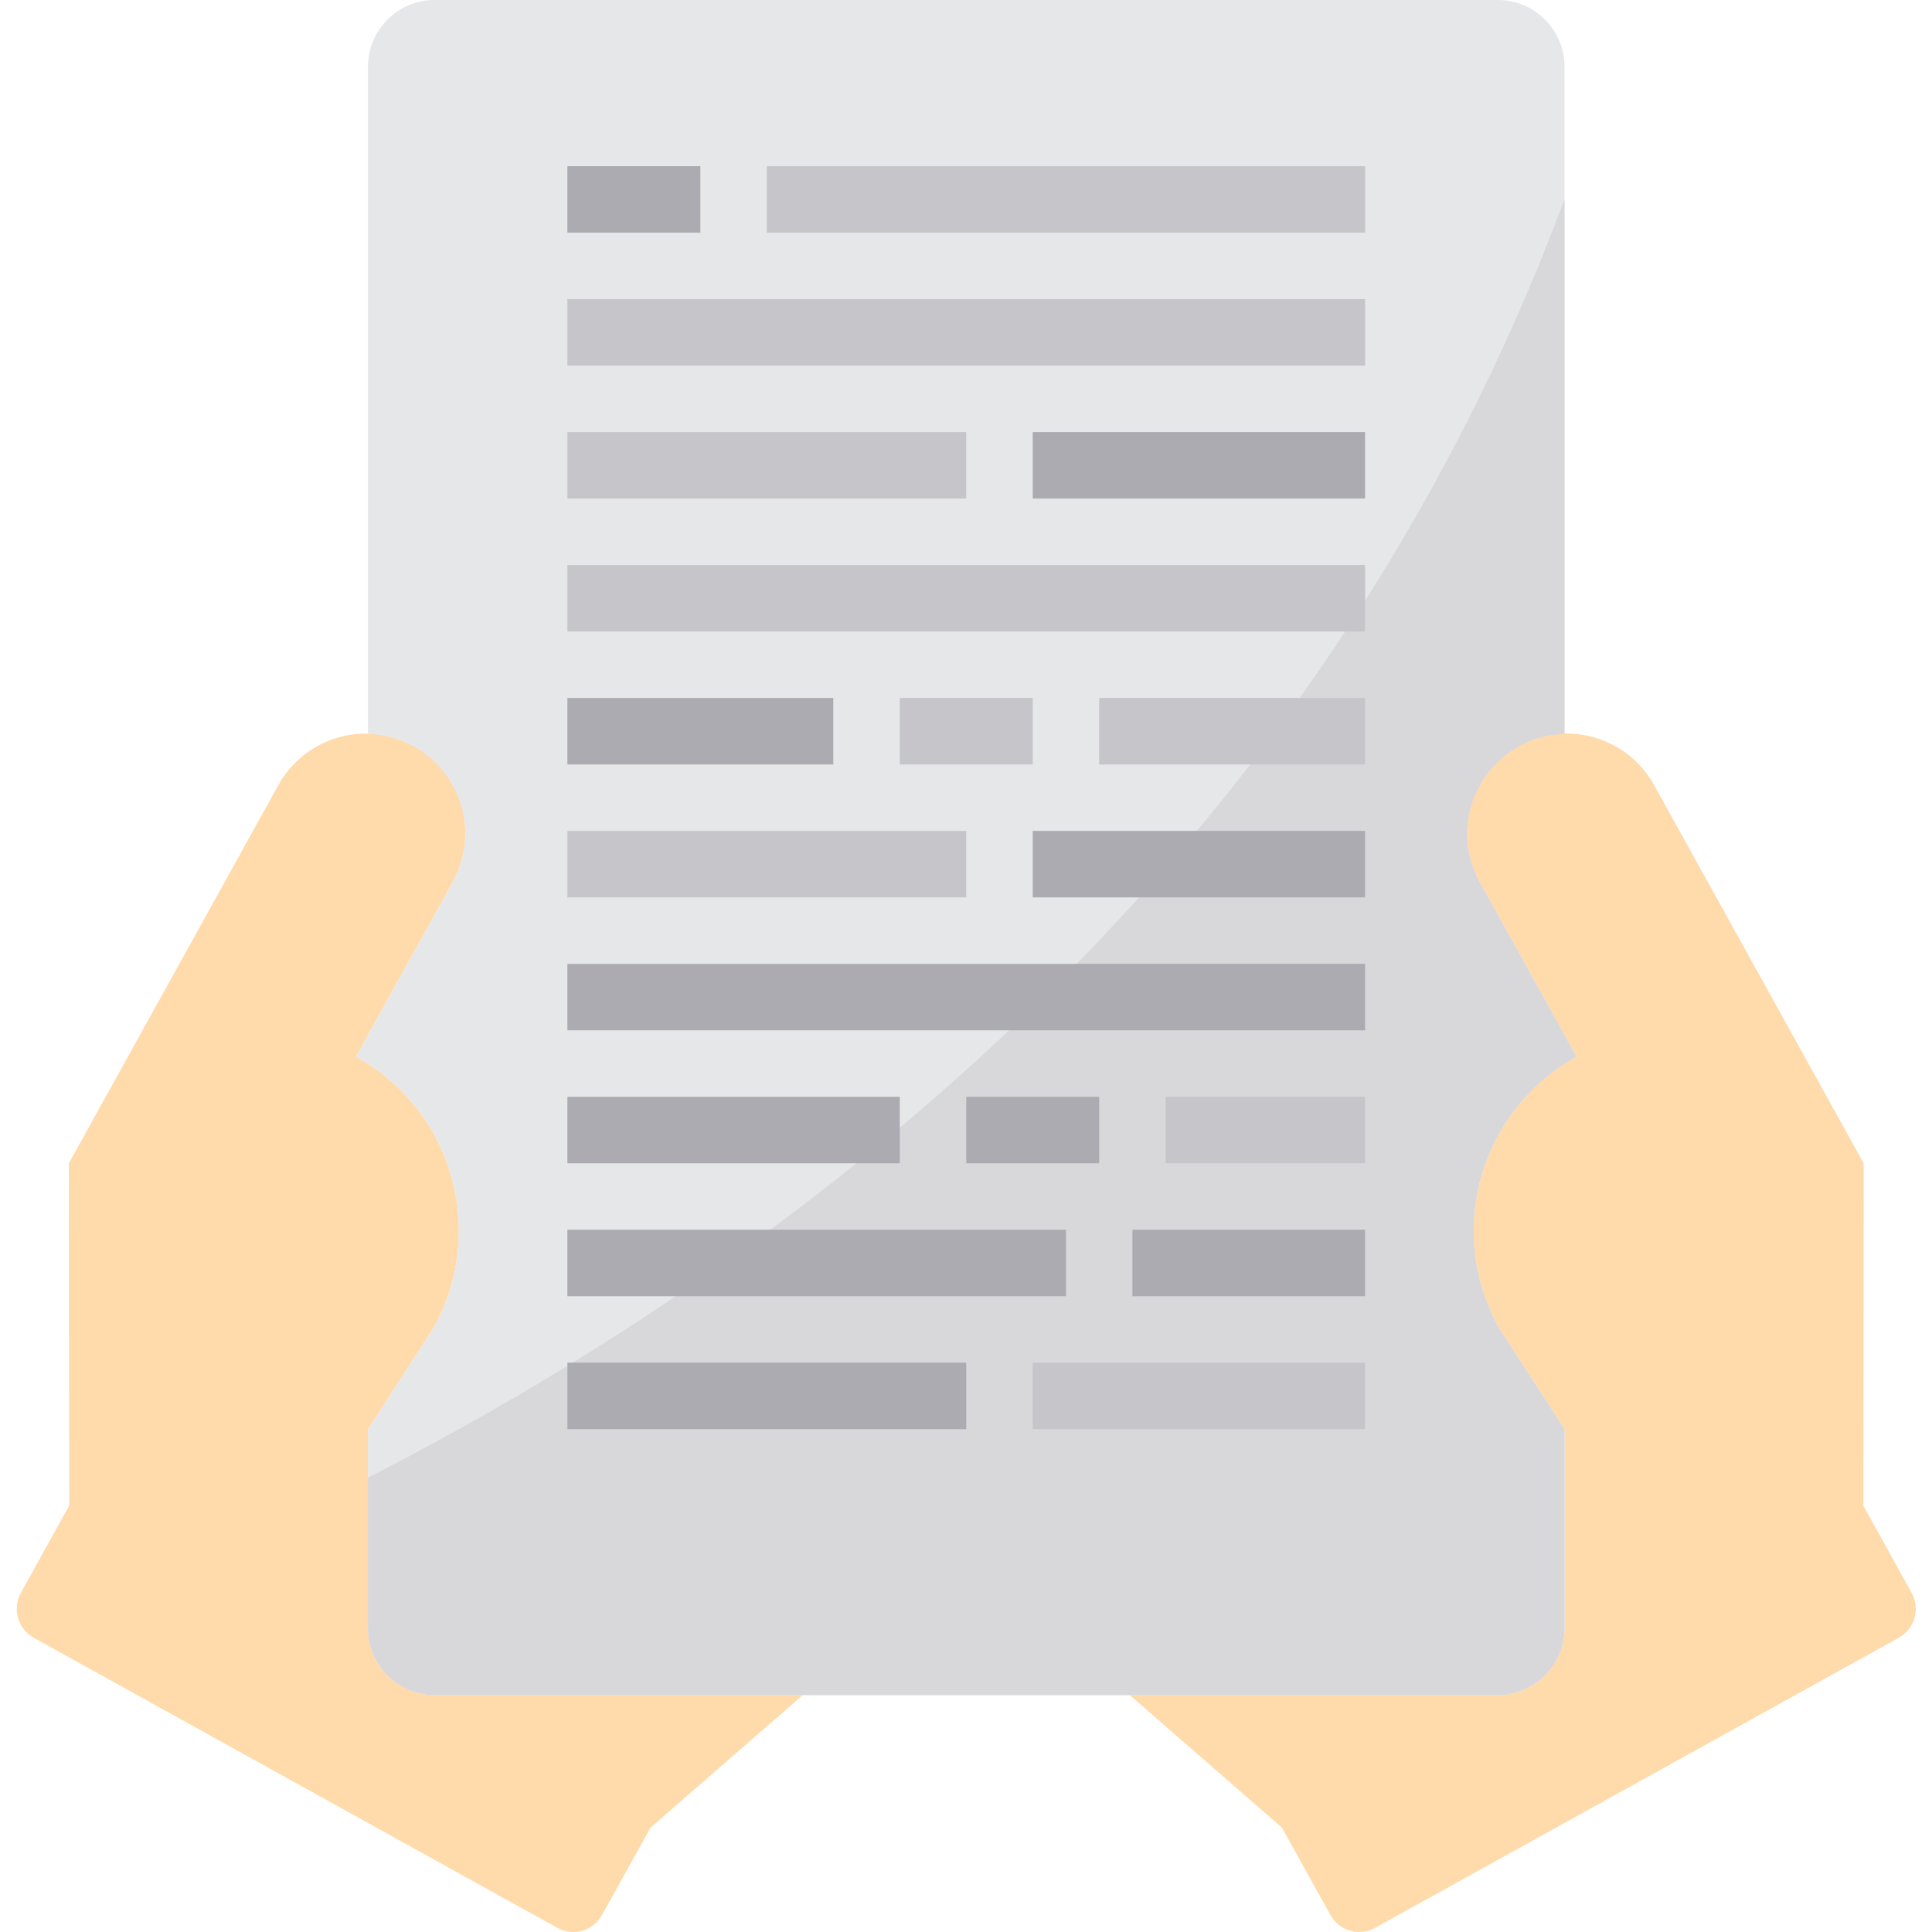 <svg height="465pt" viewBox="-4 0 465 465.033" width="465pt" xmlns="http://www.w3.org/2000/svg"><path d="m349.117 200.719c.035 4.062 1.078 8.047 3.043 11.602l20.398 36.801 2.879 5.199c-.957.559-1.918 1.121-2.879 1.758-21.145 13.691-28.07 41.422-15.84 63.441l15.84 24.48v48c0 8.836-7.164 16-16 16h-88.641l36.641 31.922 11.68 21.039c1.02 1.844 2.734 3.207 4.766 3.777 2.027.57 4.203.305 6.035-.738l125.918-69.762c1.867-1.016 3.25-2.742 3.836-4.785.586-2.047.328-4.238-.715-6.094l-11.598-20.961.078-82.398-50.398-90.961c-5.285-9.629-16.434-14.441-27.066-11.684-10.633 2.758-18.035 12.379-17.977 23.363zm0 0" fill="#ffdaaa"/><path d="m4.16 394.238 125.918 69.762c1.832 1.043 4.008 1.309 6.035.738 2.031-.57 3.746-1.934 4.766-3.777l11.68-21.039 36.641-31.922h-88.641c-8.836 0-16-7.164-16-16v-48l15.84-24.48c6.184-11.125 7.688-24.254 4.176-36.484-3.512-12.234-11.75-22.566-22.895-28.715l23.277-42c1.965-3.555 3.008-7.539 3.043-11.602.059-10.984-7.344-20.605-17.977-23.363-10.633-2.758-21.781 2.055-27.066 11.684l-50.398 90.961.078 82.398-11.598 20.961c-1.043 1.855-1.301 4.047-.715 6.094.586 2.043 1.969 3.77 3.836 4.785zm0 0" fill="#ffdaaa"/><path d="m356.719 319.52 15.84 24.48v48c-.027 8.824-7.176 15.973-16 16h-256c-8.824-.027-15.973-7.176-16-16v-48l15.84-24.48c6.184-11.125 7.688-24.254 4.176-36.484-3.512-12.234-11.75-22.566-22.895-28.715l23.277-42c1.965-3.555 3.008-7.539 3.043-11.602-.035-13.035-10.41-23.695-23.441-24.078v-160.641c.027-8.824 7.176-15.973 16-16h256c8.824.027 15.973 7.176 16 16v160.641c-13.031.383-23.406 11.043-23.441 24.078.035 4.062 1.078 8.047 3.043 11.602l20.398 36.801 2.879 5.199c-.957.559-1.918 1.121-2.879 1.758-21.145 13.691-28.07 41.422-15.84 63.441zm0 0" fill="#e6e7e8"/><path d="m356.719 319.52 15.84 24.48v48c-.027 8.824-7.176 15.973-16 16h-256c-8.824-.027-15.973-7.176-16-16v-36.32c106.398-54.559 228.801-148.961 288-307.68v128.641c-13.031.383-23.406 11.043-23.441 24.078.035 4.062 1.078 8.047 3.043 11.602l20.398 36.801 2.879 5.199c-.957.559-1.918 1.121-2.879 1.758-21.145 13.691-28.07 41.422-15.84 63.441zm0 0" fill="#d8d7da"/><path d="m132.559 40h32v16h-32zm0 0" fill="#acabb1"/><path d="m180.559 40h144v16h-144zm0 0" fill="#c6c5ca"/><path d="m132.559 72h192v16h-192zm0 0" fill="#c6c5ca"/><path d="m132.559 104h96v16h-96zm0 0" fill="#c6c5ca"/><path d="m244.559 104h80v16h-80zm0 0" fill="#acabb1"/><path d="m132.559 136h192v16h-192zm0 0" fill="#c6c5ca"/><path d="m132.559 200h96v16h-96zm0 0" fill="#c6c5ca"/><path d="m244.559 200h80v16h-80zm0 0" fill="#acabb1"/><path d="m132.559 232h192v16h-192zm0 0" fill="#acabb1"/><path d="m132.559 328h96v16h-96zm0 0" fill="#acabb1"/><path d="m244.559 328h80v16h-80zm0 0" fill="#c6c5ca"/><path d="m132.559 168h64v16h-64zm0 0" fill="#acabb1"/><path d="m212.559 168h32v16h-32zm0 0" fill="#c6c5ca"/><path d="m260.559 168h64v16h-64zm0 0" fill="#c6c5ca"/><g fill="#acabb1"><path d="m132.559 296h120v16h-120zm0 0"/><path d="m268.559 296h56v16h-56zm0 0"/><path d="m132.559 264h80v16h-80zm0 0"/><path d="m228.559 264h32v16h-32zm0 0"/></g><path d="m276.559 264h48v16h-48zm0 0" fill="#c6c5ca"/></svg>